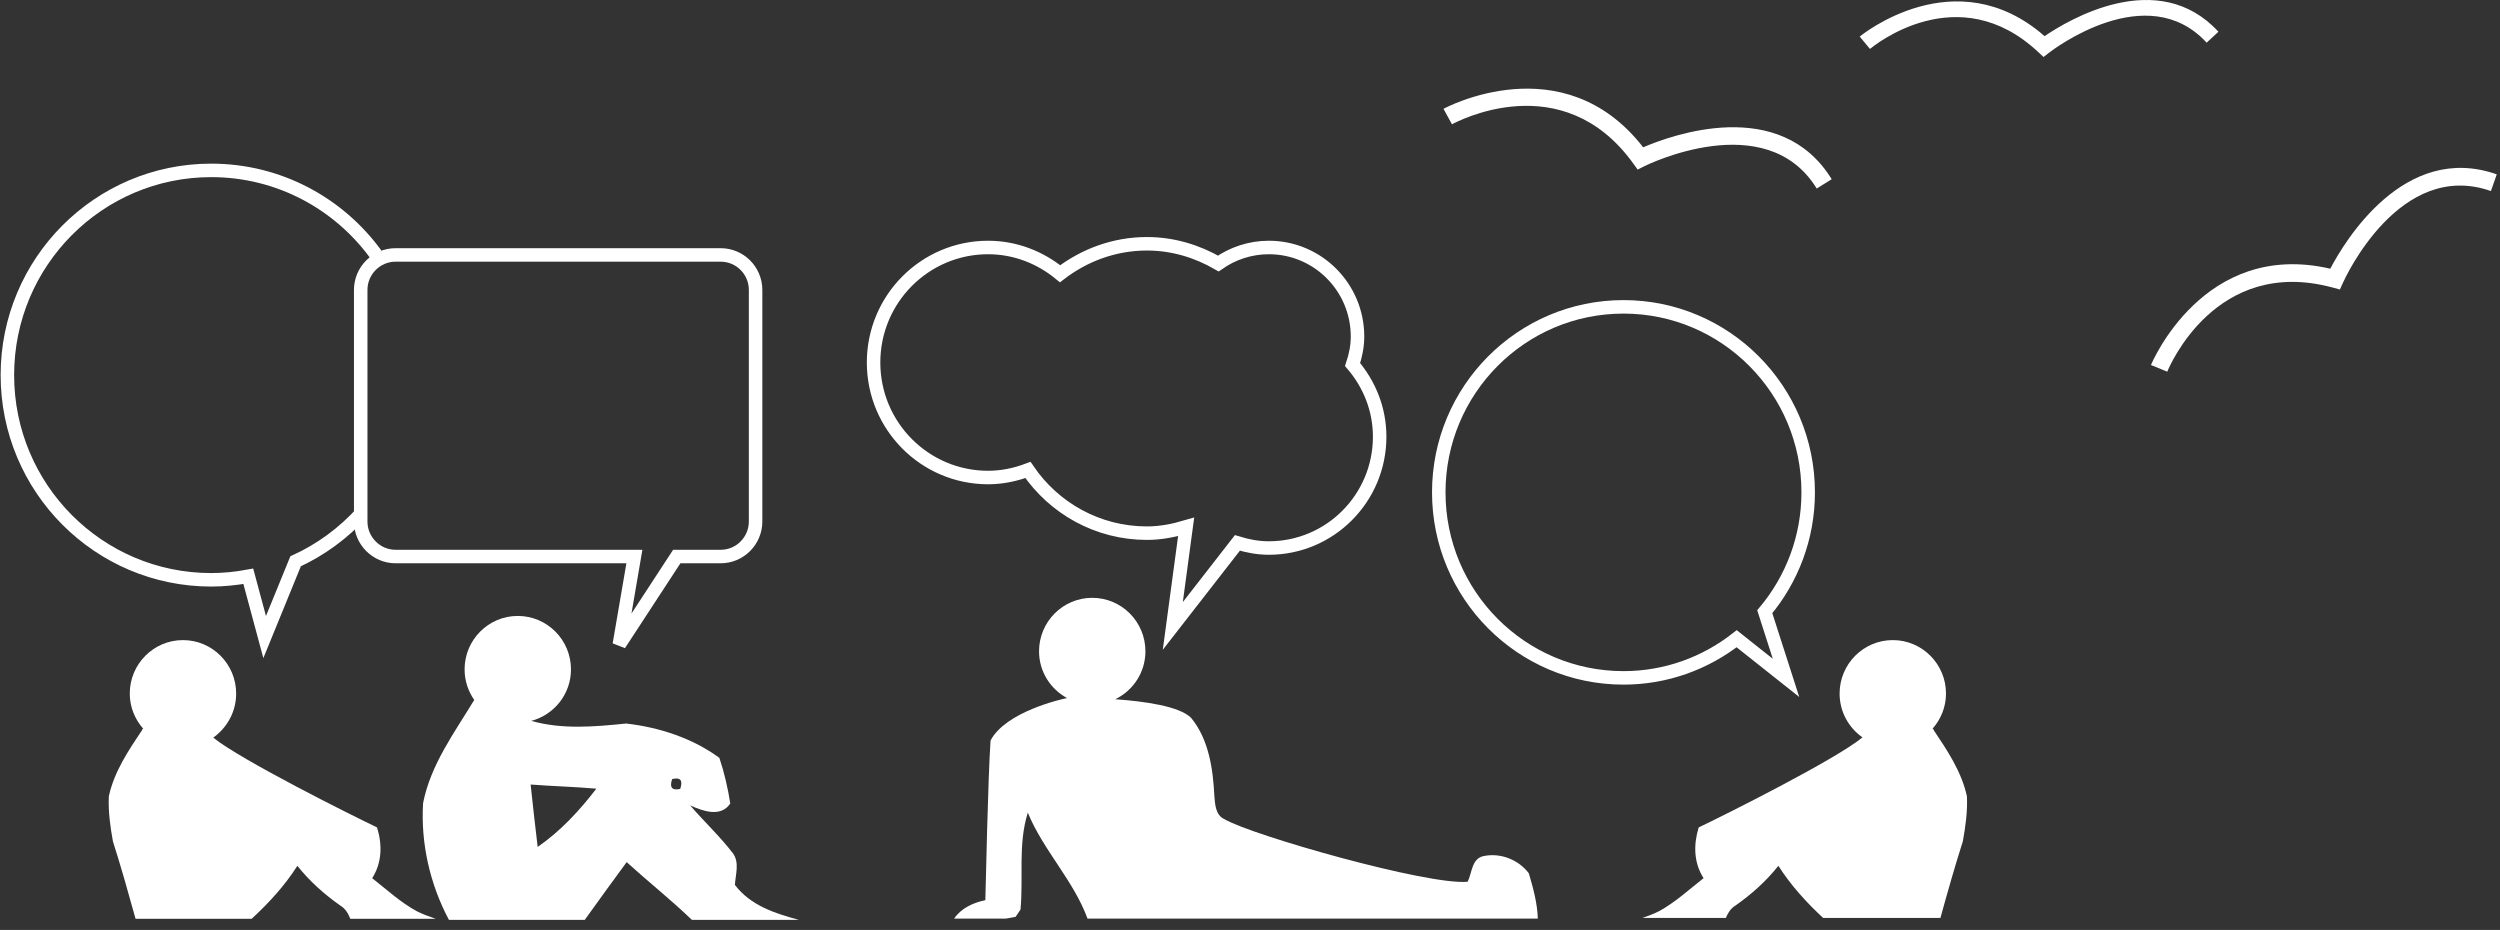 <?xml version="1.0" encoding="UTF-8" standalone="no"?>
<svg width="207px" height="77px" viewBox="0 0 207 77" version="1.1" xmlns="http://www.w3.org/2000/svg" xmlns:xlink="http://www.w3.org/1999/xlink">
    <rect x="0" y="0" width="207" height="77" fill="#333333" stroke="none"/>
    <!-- Generator: Sketch 42 (36781) - http://www.bohemiancoding.com/sketch -->
    <title>conversation</title>
    <desc>Created with Sketch.</desc>
    <defs></defs>
    <g id="Stories" stroke="none" stroke-width="1" fill="none" fill-rule="evenodd">
        <g id="Desktop-HD" transform="translate(-176, -276)">
            <g id="conversation" transform="translate(176, 276)">
                <g>
                    <path d="M9.35,69.662 C10.024,71.784 10.631,73.929 11.224,76.076 L20.838,76.076 C22.265,74.762 23.579,73.328 24.623,71.69 C25.631,72.963 26.845,74.041 28.171,74.976 C28.606,75.237 28.834,75.637 29.004,76.076 L36.078,76.076 C35.531,75.891 34.99,75.691 34.472,75.43 C33.136,74.692 32.008,73.648 30.816,72.712 C31.637,71.434 31.661,69.922 31.217,68.507 C29.129,67.519 19.862,62.881 17.659,61.075 C18.803,60.256 19.554,58.931 19.554,57.426 C19.554,54.984 17.581,53 15.149,53 C12.716,53 10.745,54.984 10.745,57.426 C10.745,58.547 11.173,59.559 11.858,60.339 C11.782,60.364 11.742,60.394 11.781,60.428 C10.639,62.132 9.447,63.899 9.011,65.938 C8.953,67.182 9.128,68.44 9.35,69.662 Z" id="Fill-1" fill="#FFFFFF"></path>
                    <path d="M49.379,65.302 C47.982,67.116 46.411,68.821 44.519,70.125 C44.307,68.406 44.125,66.684 43.936,64.959 C45.752,65.099 47.568,65.143 49.379,65.302 L49.379,65.302 Z M55.653,64.508 C56.34,64.339 56.563,64.609 56.324,65.32 C55.643,65.474 55.418,65.204 55.653,64.508 L55.653,64.508 Z M48.417,76.166 C49.568,74.57 50.715,72.968 51.887,71.384 C53.665,72.999 55.556,74.499 57.29,76.166 L66.149,76.166 C64.167,75.628 62.148,74.982 60.852,73.273 C60.897,72.407 61.239,71.459 60.709,70.68 C59.622,69.262 58.31,68.038 57.145,66.689 C58.19,67.149 59.653,67.71 60.468,66.534 C60.265,65.254 59.976,63.98 59.563,62.751 C57.349,61.117 54.559,60.214 51.843,59.908 C49.229,60.175 46.554,60.416 43.987,59.689 C45.876,59.192 47.277,57.48 47.277,55.425 C47.277,52.983 45.304,51 42.873,51 C40.44,51 38.468,52.983 38.468,55.425 C38.468,56.369 38.767,57.238 39.267,57.956 C37.619,60.672 35.651,63.324 35.032,66.497 C34.828,69.833 35.601,73.217 37.173,76.166 L48.417,76.166 Z" id="Fill-3" fill="#FFFFFF"></path>
                    <path d="M83.272,76.061 C83.544,76.006 83.823,75.979 84.093,75.912 C84.195,75.763 84.395,75.463 84.498,75.313 C84.748,72.642 84.28,69.901 85.103,67.29 C86.389,70.412 88.887,72.899 90.048,76.061 L127.33,76.061 C127.294,74.787 126.944,73.524 126.588,72.312 C125.737,71.172 124.213,70.586 122.825,70.887 C121.854,71.093 121.885,72.278 121.523,73.008 C118.259,73.325 103.628,69.157 101.389,67.829 C100.65,67.5 100.612,66.628 100.551,65.939 C100.444,63.686 100.091,61.213 98.616,59.43 C97.638,58.472 94.782,58.069 92.342,57.898 C93.816,57.184 94.841,55.681 94.841,53.926 C94.841,51.484 92.87,49.5 90.437,49.5 C88.004,49.5 86.033,51.484 86.033,53.926 C86.033,55.605 86.974,57.047 88.346,57.797 C87.886,57.895 83.266,58.929 82.018,61.314 C81.804,64.47 81.623,73.281 81.586,74.534 C80.562,74.748 79.587,75.201 79,76.061 L83.272,76.061 Z" id="Fill-5" fill="#FFFFFF"></path>
                    <path d="M142.901,76.005 C143.07,75.597 143.291,75.221 143.702,74.975 C145.028,74.041 146.242,72.961 147.249,71.688 C148.275,73.297 149.56,74.712 150.957,76.005 L160.667,76.005 C161.253,73.88 161.855,71.76 162.523,69.661 C162.744,68.44 162.92,67.182 162.861,65.938 C162.425,63.898 161.233,62.131 160.091,60.428 C160.131,60.393 160.091,60.364 160.015,60.338 C160.7,59.558 161.128,58.546 161.128,57.426 C161.128,54.983 159.156,53 156.723,53 C154.292,53 152.319,54.983 152.319,57.426 C152.319,58.931 153.07,60.256 154.213,61.054 C152.011,62.88 142.744,67.518 140.655,68.507 C140.212,69.922 140.236,71.434 141.056,72.711 C139.864,73.647 138.736,74.692 137.4,75.43 C136.947,75.659 136.476,75.839 136,76.005 L142.901,76.005 Z" id="Fill-7" fill="#FFFFFF"></path>
                    <path d="M31.131,21.077 C28.061,16.853 23.094,14.108 17.489,14.108 C8.167,14.108 0.611,21.696 0.611,31.058 C0.611,40.419 8.167,48.008 17.489,48.008 C18.538,48.008 19.562,47.899 20.559,47.716 L21.914,52.748 L24.476,46.475 C26.585,45.509 28.461,44.122 29.999,42.42" id="Stroke-9" stroke="#FFFFFF" stroke-width="1.117"></path>
                    <path d="M111.994,30.185 C112.239,29.452 112.402,28.68 112.402,27.865 C112.402,23.793 109.115,20.492 105.06,20.492 C103.503,20.492 102.065,20.987 100.877,21.818 C99.127,20.808 97.129,20.185 94.967,20.185 C92.253,20.185 89.779,21.131 87.774,22.665 C86.142,21.328 84.085,20.492 81.814,20.492 C76.578,20.492 72.332,24.756 72.332,30.016 C72.332,35.275 76.578,39.539 81.814,39.539 C82.979,39.539 84.083,39.299 85.114,38.913 C87.262,42.071 90.872,44.146 94.967,44.146 C96.101,44.146 97.175,43.93 98.212,43.625 L97.108,51.827 L102.456,44.953 C103.282,45.208 104.147,45.376 105.06,45.376 C110.128,45.376 114.236,41.25 114.236,36.159 C114.236,33.868 113.373,31.798 111.994,30.185 Z" id="Stroke-11" stroke="#FFFFFF" stroke-width="1.117"></path>
                    <path d="M146.123,50.651 C148.363,47.979 149.718,44.534 149.718,40.768 C149.718,32.284 142.87,25.407 134.424,25.407 C125.977,25.407 119.13,32.284 119.13,40.768 C119.13,49.251 125.977,56.128 134.424,56.128 C137.959,56.128 141.206,54.911 143.796,52.887 L147.882,56.128 L146.123,50.651 Z" id="Stroke-13" stroke="#FFFFFF" stroke-width="1.117"></path>
                    <path d="M59.68,21.109 L32.75,21.109 C31.165,21.109 29.867,22.411 29.867,24.004 L29.867,43.183 C29.867,44.776 31.165,46.08 32.75,46.08 L52.528,46.08 L51.279,53.363 L56.037,46.08 L59.68,46.08 C61.266,46.08 62.563,44.776 62.563,43.183 L62.563,24.004 C62.563,22.411 61.266,21.109 59.68,21.109 Z" id="Stroke-15" stroke="#FFFFFF" stroke-width="1.117"></path>
                    <path d="M179.449,30.775 L178.1,30.223 C178.143,30.118 182.433,19.816 192.946,22.249 C194.129,19.994 199.073,11.741 206.732,14.436 L206.249,15.819 C198.701,13.169 194.189,22.984 194,23.403 L193.744,23.971 L193.145,23.809 C183.463,21.192 179.609,30.382 179.449,30.775" id="Fill-17" fill="#FFFFFF"></path>
                    <path d="M150.424,15.609 C146.216,8.764 136.252,13.71 136.152,13.762 L135.598,14.042 L135.233,13.537 C129.363,5.396 120.593,10.089 120.224,10.293 L119.521,9.011 C119.62,8.954 129.419,3.667 136.056,12.197 C138.386,11.195 147.397,7.9 151.664,14.839 L150.424,15.609 Z" id="Fill-20" fill="#FFFFFF"></path>
                    <path d="M169.202,4.721 L168.789,4.333 C162.128,-1.932 155.129,3.808 154.833,4.051 L153.983,3.028 C154.062,2.962 161.899,-3.466 169.293,2.993 C171.202,1.686 178.672,-2.822 183.687,2.629 L182.71,3.533 C177.776,-1.835 169.978,4.116 169.65,4.373 L169.202,4.721 Z" id="Fill-22" fill="#FFFFFF"></path>
                </g>
            </g>
        </g>
    </g>
</svg>